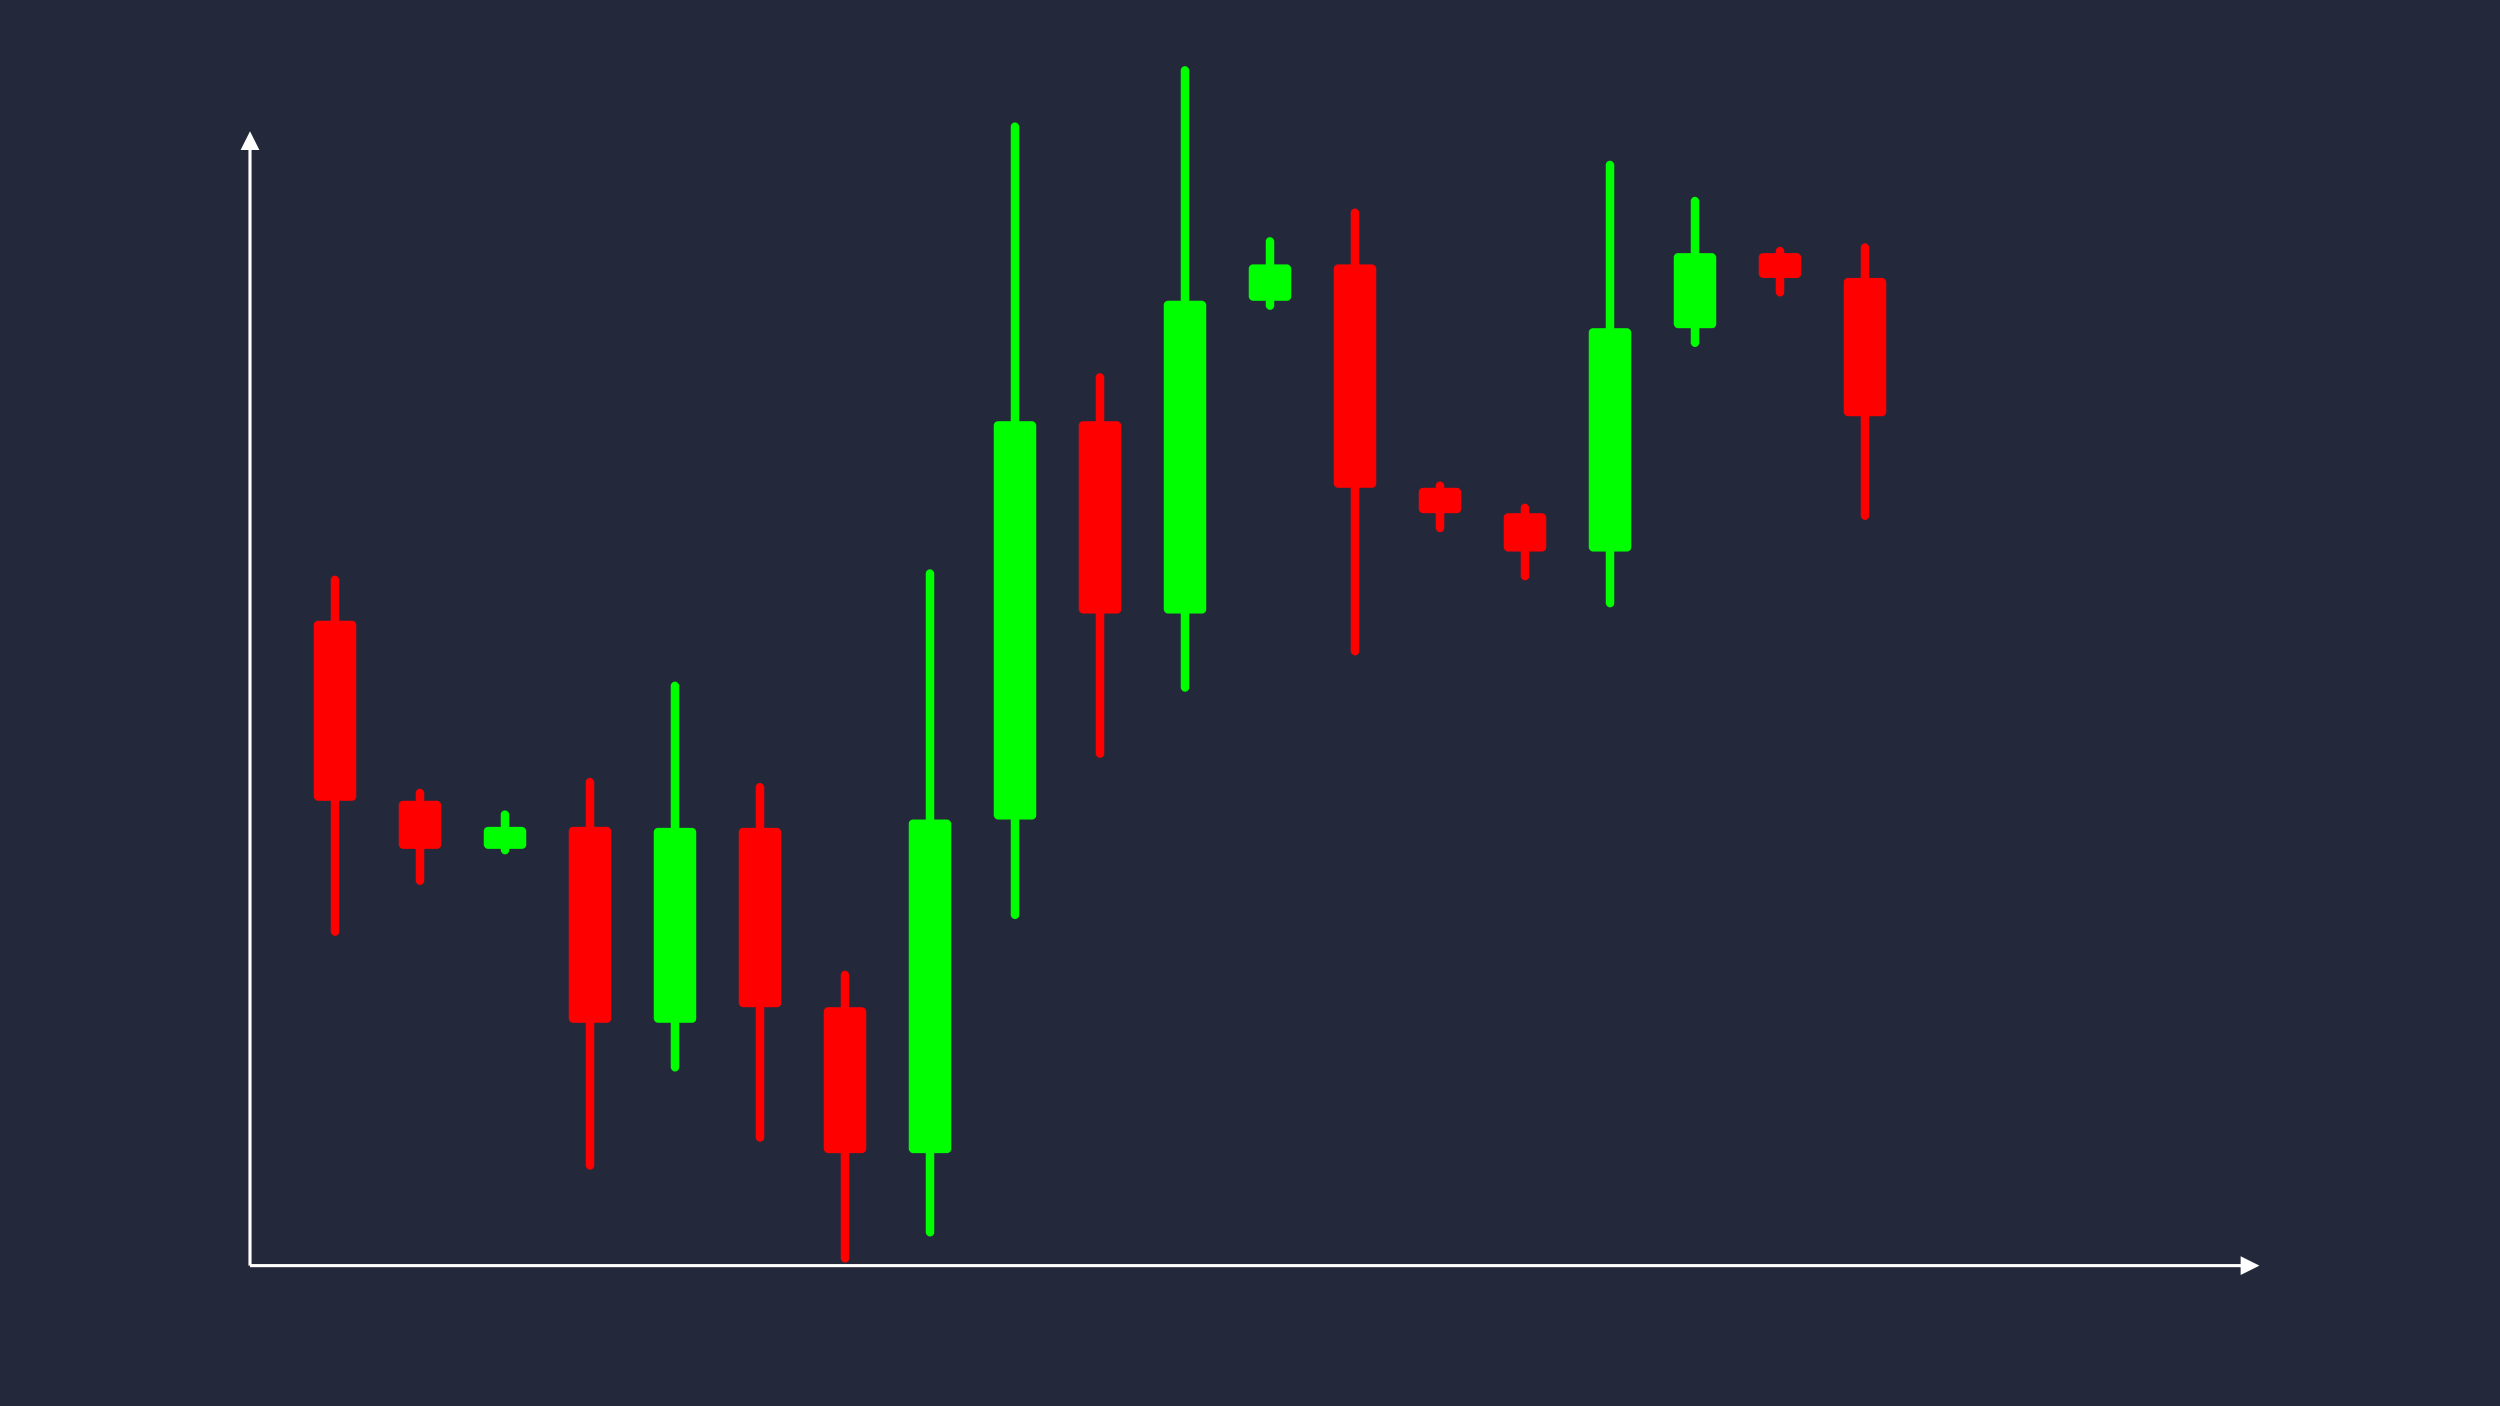 <svg width='1600' height='900' viewBox='0 0 1600 900' fill='none' xmlns='http://www.w3.org/2000/svg'>
            <style>
                .regular {
                    font: normal 36.8px sans-serif;
                }
            </style>

            <defs>
                <marker id='arrow' viewBox='0 0 10 10' refX='5' refY='5' markerWidth='6' markerHeight='6' orient='auto-start-reverse'>
                    <path fill='#fff' d='M 0 0 L 10 5 L 0 10 z' />
                </marker>
            </defs>

            <rect width='1600' height='900' fill='#24283b'/>

            <line x1='160' y1='810' x2='160' y2='90' stroke='#fff' stroke-width='2' marker-end='url(#arrow)'/>
            <line x1='160' y1='810' x2='1440' y2='810' stroke='#fff' stroke-width='2' marker-end='url(#arrow)'/>

            <rect x='200.80' y='397.25' width='27.20' height='115.25' rx='2.72' fill='#f00' /><rect x='211.68' y='368.44' width='5.44' height='230.51' rx='2.72' fill='#f00' />
<rect x='255.20' y='512.50' width='27.20' height='30.77' rx='2.72' fill='#f00' /><rect x='266.08' y='504.81' width='5.44' height='61.54' rx='2.72' fill='#f00' />
<rect x='309.60' y='529.21' width='27.20' height='14.06' rx='2.72' fill='#0f0' /><rect x='320.48' y='518.66' width='5.44' height='28.13' rx='2.72' fill='#0f0' />
<rect x='364.00' y='529.21' width='27.20' height='125.38' rx='2.72' fill='#f00' /><rect x='374.88' y='497.86' width='5.44' height='250.76' rx='2.72' fill='#f00' />
<rect x='418.40' y='529.83' width='27.20' height='124.76' rx='2.72' fill='#0f0' /><rect x='429.28' y='436.26' width='5.44' height='249.52' rx='2.72' fill='#0f0' />
<rect x='472.80' y='529.83' width='27.20' height='114.78' rx='2.72' fill='#f00' /><rect x='483.68' y='501.14' width='5.44' height='229.56' rx='2.72' fill='#f00' />
<rect x='527.20' y='644.61' width='27.20' height='93.39' rx='2.72' fill='#f00' /><rect x='538.08' y='621.26' width='5.44' height='186.78' rx='2.72' fill='#f00' />
<rect x='581.60' y='524.49' width='27.20' height='213.51' rx='2.72' fill='#0f0' /><rect x='592.48' y='364.36' width='5.44' height='427.01' rx='2.72' fill='#0f0' />
<rect x='636.00' y='269.57' width='27.20' height='254.93' rx='2.72' fill='#0f0' /><rect x='646.88' y='78.37' width='5.44' height='509.85' rx='2.72' fill='#0f0' />
<rect x='690.40' y='269.57' width='27.20' height='123.11' rx='2.72' fill='#f00' /><rect x='701.28' y='238.79' width='5.44' height='246.23' rx='2.72' fill='#f00' />
<rect x='744.80' y='192.49' width='27.20' height='200.19' rx='2.72' fill='#0f0' /><rect x='755.68' y='42.35' width='5.44' height='400.37' rx='2.72' fill='#0f0' />
<rect x='799.20' y='169.22' width='27.20' height='23.28' rx='2.72' fill='#0f0' /><rect x='810.08' y='151.76' width='5.44' height='46.55' rx='2.72' fill='#0f0' />
<rect x='853.60' y='169.22' width='27.20' height='142.99' rx='2.72' fill='#f00' /><rect x='864.48' y='133.47' width='5.44' height='285.98' rx='2.72' fill='#f00' />
<rect x='908.00' y='312.21' width='27.20' height='16.25' rx='2.72' fill='#f00' /><rect x='918.88' y='308.15' width='5.44' height='32.49' rx='2.72' fill='#f00' />
<rect x='962.40' y='328.45' width='27.20' height='24.54' rx='2.72' fill='#f00' /><rect x='973.28' y='322.32' width='5.44' height='49.07' rx='2.72' fill='#f00' />
<rect x='1016.80' y='210.05' width='27.20' height='142.94' rx='2.72' fill='#0f0' /><rect x='1027.68' y='102.85' width='5.44' height='285.87' rx='2.72' fill='#0f0' />
<rect x='1071.20' y='161.99' width='27.20' height='48.06' rx='2.72' fill='#0f0' /><rect x='1082.08' y='125.95' width='5.44' height='96.12' rx='2.72' fill='#0f0' />
<rect x='1125.60' y='161.99' width='27.20' height='15.88' rx='2.72' fill='#f00' /><rect x='1136.48' y='158.02' width='5.44' height='31.75' rx='2.72' fill='#f00' />
<rect x='1180.00' y='177.87' width='27.20' height='88.51' rx='2.72' fill='#f00' /><rect x='1190.88' y='155.74' width='5.44' height='177.03' rx='2.72' fill='#f00' />

        </svg>